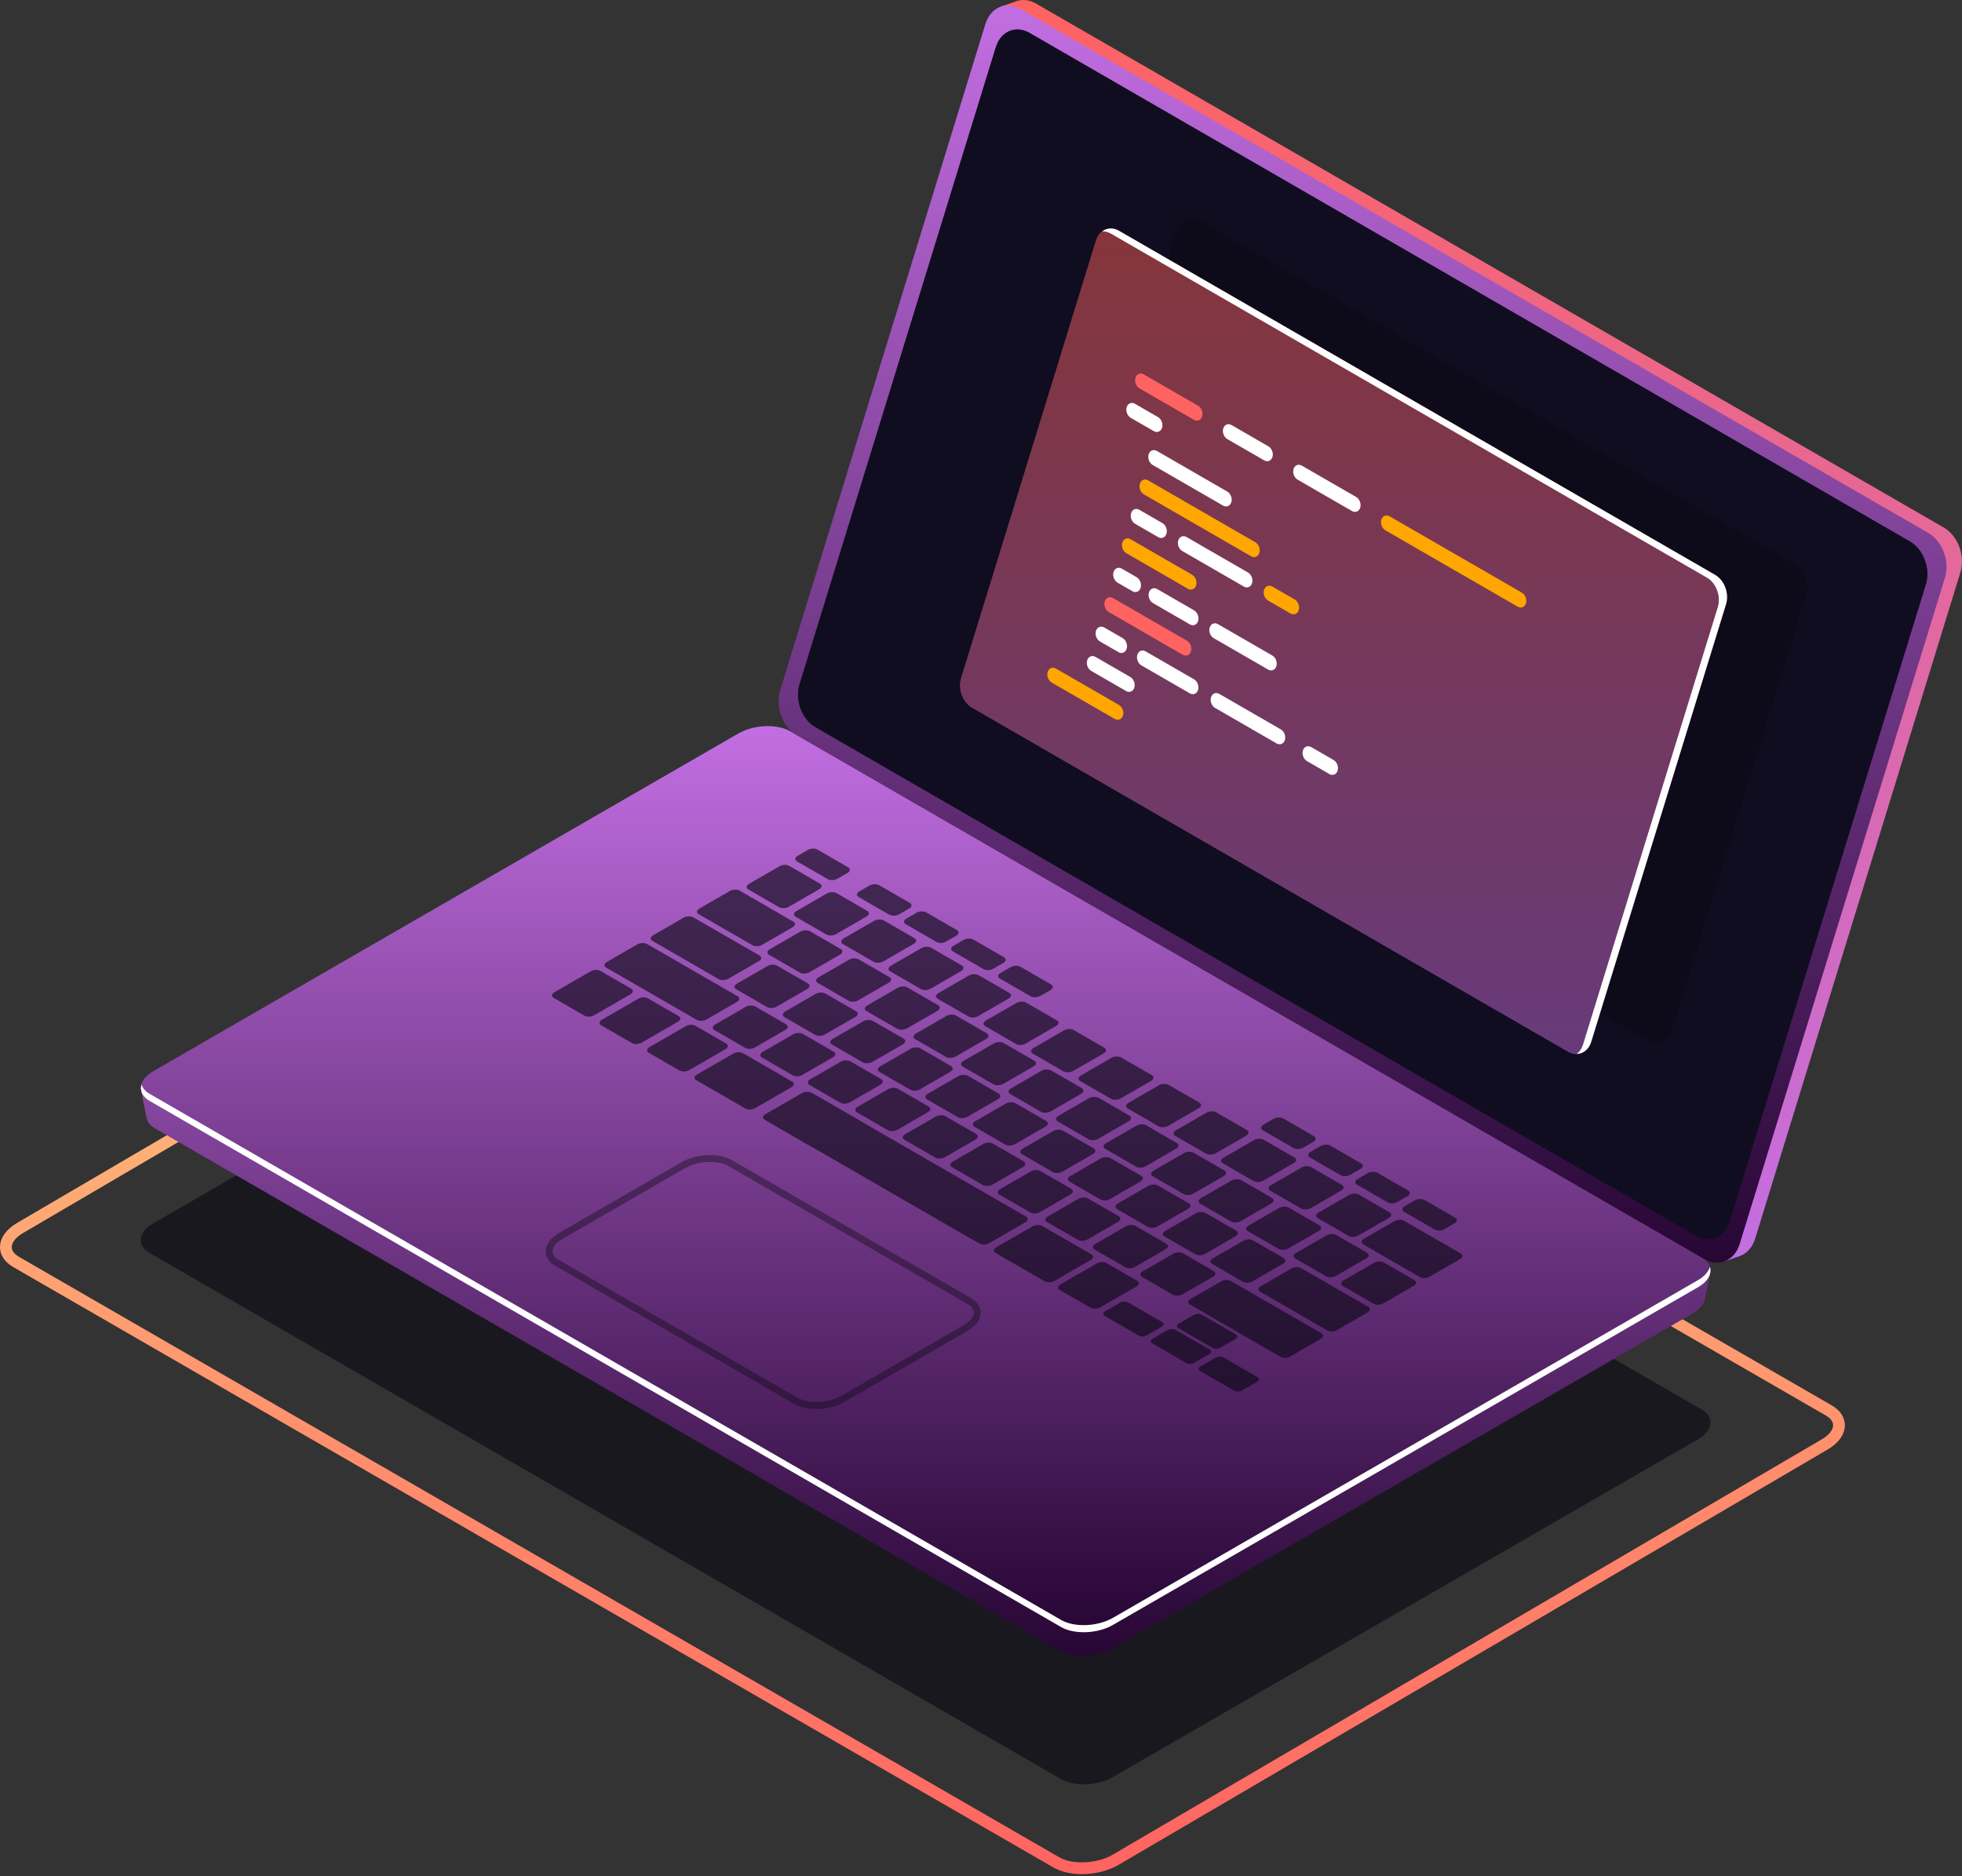 <svg width="483" height="462" viewBox="0 0 483 462" fill="none" xmlns="http://www.w3.org/2000/svg">
<rect x="0" y="0" width="483" height="462" fill="#333333" stroke="none"/>
<path opacity="0.6" d="M261.229 438.097L36.865 308.559C33.595 306.672 34.005 303.374 37.782 301.193L181.781 218.054C185.558 215.875 191.27 215.637 194.54 217.526L418.904 347.065C422.174 348.954 421.764 352.252 417.987 354.431L273.988 437.568C270.213 439.749 264.499 439.986 261.229 438.097Z" fill="#0B0813"/>
<path d="M266.369 461.484C263.745 461.484 261.23 460.938 259.309 459.829H259.31L3.244 311.989C1.151 310.784 0 309.043 0 307.088C0 304.844 1.563 302.653 4.287 301.08L178.839 198.813C183.627 196.048 190.659 195.782 194.855 198.204L450.92 346.046C453.013 347.251 454.164 348.994 454.164 350.947C454.164 353.191 452.601 355.38 449.875 356.954L275.325 459.22C272.729 460.719 269.475 461.484 266.369 461.484ZM187.829 199.452C185.206 199.452 182.419 200.084 180.293 201.31L5.743 303.576C3.955 304.609 2.893 305.92 2.893 307.085C2.893 308.211 3.87 309.011 4.688 309.485L260.755 457.325H260.757C264.025 459.216 270.034 458.939 273.869 456.721L448.421 354.454C450.209 353.421 451.271 352.112 451.271 350.945C451.271 349.82 450.294 349.02 449.475 348.547L193.41 200.705C191.95 199.865 189.943 199.452 187.829 199.452Z" fill="url(#paint0_linear_125_1094)"/>
<path d="M478.508 129.895L255.027 0.867C253.491 -0.02 251.888 -0.203 250.467 0.212L250.465 0.213C250.459 0.215 250.451 0.218 250.445 0.219L246.306 1.661L247.764 2.006C247.179 2.697 246.709 3.555 246.4 4.561L195.86 168.653C194.608 172.722 196.442 177.666 199.956 179.695L423.438 308.723C423.982 309.036 424.533 309.252 425.082 309.394L424.529 310.599L428.482 309.21L428.473 309.207C430.091 308.563 431.426 307.116 432.069 305.027L482.609 140.935C483.856 136.867 482.022 131.923 478.508 129.895Z" fill="url(#paint1_linear_125_1094)"/>
<path d="M415.436 314.849L415.515 314.944L194.774 187.499C191.527 185.624 185.854 185.861 182.106 188.024L39.485 270.366L34.73 268.55L36.066 275.222L36.072 275.219C36.249 276.223 36.952 277.163 38.213 277.891L260.996 406.515C264.242 408.39 269.916 408.154 273.664 405.99L416.648 323.438C418.413 322.419 419.427 321.156 419.679 319.907L419.686 319.917L421.05 313.423L415.436 314.849Z" fill="url(#paint2_linear_125_1094)"/>
<path d="M261.229 400.643L36.865 271.106C33.595 269.218 34.005 265.92 37.782 263.739L181.781 180.602C185.558 178.423 191.27 178.185 194.54 180.074L418.904 309.611C422.174 311.498 421.764 314.798 417.987 316.978L273.988 400.115C270.213 402.294 264.499 402.532 261.229 400.643Z" fill="url(#paint3_linear_125_1094)"/>
<path d="M417.987 315.23L273.987 398.367C270.211 400.548 264.499 400.784 261.229 398.897L36.865 269.36C35.751 268.717 35.097 267.904 34.825 267.033C34.392 268.536 35.026 270.045 36.865 271.106L261.23 400.643C264.5 402.53 270.212 402.294 273.989 400.115L417.989 316.978C420.479 315.541 421.471 313.622 420.945 311.938C420.606 313.108 419.64 314.276 417.987 315.23Z" fill="white"/>
<g opacity="0.4">
<path d="M143.883 250.085L136.309 245.712C135.7 245.361 135.777 244.747 136.479 244.341L145.42 239.179C146.122 238.774 147.184 238.73 147.793 239.081L155.368 243.454C155.977 243.806 155.899 244.419 155.197 244.825L146.255 249.987C145.555 250.392 144.492 250.436 143.883 250.085Z" fill="#0B0813"/>
<path d="M155.581 256.839L148.006 252.466C147.397 252.115 147.475 251.501 148.177 251.096L157.119 245.934C157.821 245.528 158.883 245.485 159.491 245.836L167.065 250.209C167.674 250.56 167.597 251.174 166.894 251.579L157.954 256.741C157.252 257.145 156.19 257.19 155.581 256.839Z" fill="#0B0813"/>
<path d="M167.28 263.592L159.705 259.219C159.098 258.868 159.174 258.254 159.876 257.849L168.818 252.687C169.52 252.281 170.582 252.238 171.19 252.589L178.765 256.962C179.372 257.313 179.296 257.926 178.594 258.332L169.652 263.494C168.95 263.899 167.887 263.943 167.28 263.592Z" fill="#0B0813"/>
<path d="M183.459 258.015L175.884 253.642C175.275 253.291 175.353 252.678 176.055 252.272L183.56 247.94C184.262 247.534 185.325 247.491 185.932 247.842L193.507 252.215C194.114 252.566 194.038 253.179 193.336 253.585L185.831 257.917C185.129 258.323 184.066 258.366 183.459 258.015Z" fill="#0B0813"/>
<path d="M195.156 264.769L187.582 260.396C186.973 260.045 187.051 259.432 187.753 259.026L195.259 254.694C195.961 254.288 197.024 254.245 197.631 254.596L205.206 258.969C205.815 259.32 205.737 259.933 205.035 260.339L197.529 264.671C196.826 265.075 195.764 265.12 195.156 264.769Z" fill="#0B0813"/>
<path d="M206.854 271.522L199.279 267.149C198.67 266.798 198.748 266.184 199.45 265.779L206.956 261.446C207.658 261.041 208.721 260.997 209.328 261.349L216.903 265.722C217.512 266.073 217.434 266.686 216.732 267.092L209.226 271.424C208.525 271.83 207.462 271.873 206.854 271.522Z" fill="#0B0813"/>
<path d="M218.551 278.276L210.976 273.904C210.367 273.552 210.445 272.939 211.147 272.533L218.652 268.201C219.354 267.795 220.417 267.752 221.024 268.103L228.599 272.476C229.208 272.827 229.13 273.441 228.428 273.846L220.923 278.179C220.223 278.582 219.16 278.628 218.551 278.276Z" fill="#0B0813"/>
<path d="M230.25 285.029L222.675 280.656C222.066 280.305 222.144 279.692 222.846 279.286L230.353 274.954C231.055 274.548 232.117 274.505 232.725 274.856L240.299 279.229C240.907 279.58 240.831 280.194 240.128 280.599L232.624 284.932C231.92 285.337 230.857 285.38 230.25 285.029Z" fill="#0B0813"/>
<path d="M241.948 291.784L234.373 287.411C233.764 287.06 233.842 286.446 234.544 286.041L242.049 281.708C242.751 281.303 243.813 281.259 244.421 281.61L251.995 285.983C252.603 286.334 252.526 286.948 251.824 287.353L244.32 291.686C243.617 292.091 242.555 292.135 241.948 291.784Z" fill="#0B0813"/>
<path d="M253.645 298.538L246.07 294.165C245.461 293.814 245.539 293.201 246.241 292.795L253.746 288.463C254.448 288.057 255.511 288.014 256.118 288.365L263.693 292.738C264.3 293.089 264.224 293.702 263.522 294.108L256.015 298.44C255.316 298.844 254.254 298.889 253.645 298.538Z" fill="#0B0813"/>
<path d="M265.343 305.291L257.768 300.918C257.161 300.567 257.237 299.953 257.939 299.548L265.445 295.215C266.147 294.81 267.21 294.767 267.817 295.118L275.392 299.491C276.001 299.842 275.923 300.455 275.221 300.861L267.715 305.193C267.014 305.599 265.951 305.642 265.343 305.291Z" fill="#0B0813"/>
<path d="M277.042 312.045L269.467 307.673C268.86 307.321 268.936 306.708 269.638 306.302L277.144 301.97C277.846 301.564 278.909 301.521 279.516 301.872L287.091 306.245C287.7 306.596 287.622 307.21 286.92 307.615L279.415 311.948C278.712 312.353 277.649 312.397 277.042 312.045Z" fill="#0B0813"/>
<path d="M288.739 318.798L281.164 314.426C280.555 314.074 280.633 313.461 281.335 313.055L288.84 308.723C289.542 308.317 290.605 308.274 291.212 308.625L298.787 312.998C299.394 313.349 299.318 313.963 298.616 314.368L291.109 318.702C290.409 319.106 289.346 319.15 288.739 318.798Z" fill="#0B0813"/>
<path d="M200.694 254.818L193.12 250.445C192.511 250.094 192.588 249.48 193.291 249.075L200.795 244.742C201.497 244.337 202.56 244.293 203.169 244.644L210.744 249.017C211.351 249.368 211.275 249.982 210.573 250.388L203.068 254.72C202.364 255.124 201.302 255.169 200.694 254.818Z" fill="#0B0813"/>
<path d="M188.821 247.963L181.247 243.59C180.639 243.239 180.716 242.625 181.418 242.22L188.922 237.885C189.625 237.48 190.687 237.436 191.296 237.788L198.871 242.16C199.48 242.512 199.402 243.125 198.7 243.531L191.195 247.863C190.493 248.27 189.43 248.314 188.821 247.963Z" fill="#0B0813"/>
<path d="M176.93 241.096L160.615 231.678C160.008 231.327 160.084 230.713 160.786 230.308L168.291 225.975C168.993 225.57 170.056 225.526 170.663 225.877L186.977 235.296C187.586 235.647 187.509 236.261 186.807 236.666L179.302 240.999C178.601 241.404 177.539 241.448 176.93 241.096Z" fill="#0B0813"/>
<path d="M185.242 232.747L172.002 225.102C171.393 224.751 171.471 224.138 172.173 223.732L179.678 219.398C180.38 218.993 181.442 218.949 182.05 219.3L195.29 226.945C195.897 227.296 195.821 227.909 195.119 228.315L187.614 232.647C186.912 233.054 185.85 233.099 185.242 232.747Z" fill="#0B0813"/>
<path d="M212.392 261.571L204.817 257.198C204.208 256.847 204.286 256.233 204.988 255.828L212.493 251.494C213.195 251.088 214.258 251.045 214.865 251.396L222.44 255.769C223.047 256.12 222.971 256.734 222.269 257.139L214.764 261.472C214.063 261.879 213.001 261.922 212.392 261.571Z" fill="#0B0813"/>
<path d="M224.089 268.325L216.514 263.952C215.907 263.601 215.983 262.988 216.685 262.582L224.19 258.248C224.892 257.843 225.955 257.799 226.562 258.15L234.137 262.523C234.746 262.874 234.668 263.488 233.966 263.893L226.46 268.226C225.761 268.633 224.698 268.676 224.089 268.325Z" fill="#0B0813"/>
<path d="M235.788 275.078L228.214 270.705C227.605 270.354 227.682 269.741 228.385 269.335L235.891 265.003C236.593 264.597 237.656 264.554 238.263 264.905L245.838 269.278C246.447 269.629 246.369 270.242 245.667 270.648L238.16 274.98C237.458 275.386 236.396 275.429 235.788 275.078Z" fill="#0B0813"/>
<path d="M247.485 281.833L239.911 277.46C239.302 277.109 239.38 276.495 240.082 276.09L247.588 271.757C248.29 271.352 249.353 271.308 249.96 271.659L257.535 276.032C258.142 276.383 258.066 276.997 257.364 277.402L249.859 281.735C249.155 282.14 248.093 282.184 247.485 281.833Z" fill="#0B0813"/>
<path d="M259.183 288.587L251.609 284.214C251.001 283.863 251.077 283.249 251.779 282.844L259.284 278.511C259.986 278.106 261.049 278.062 261.656 278.414L269.231 282.786C269.838 283.138 269.762 283.751 269.06 284.157L261.554 288.489C260.855 288.893 259.792 288.938 259.183 288.587Z" fill="#0B0813"/>
<path d="M270.88 295.339L263.306 290.966C262.697 290.615 262.774 290.002 263.477 289.596L270.983 285.264C271.685 284.858 272.748 284.815 273.355 285.166L280.93 289.539C281.539 289.89 281.461 290.504 280.759 290.909L273.252 295.242C272.552 295.647 271.489 295.691 270.88 295.339Z" fill="#0B0813"/>
<path d="M282.579 302.094L275.005 297.721C274.396 297.37 274.473 296.756 275.176 296.351L282.682 292.018C283.384 291.613 284.447 291.569 285.054 291.92L292.629 296.293C293.238 296.644 293.16 297.258 292.458 297.663L284.953 301.996C284.249 302.4 283.187 302.445 282.579 302.094Z" fill="#0B0813"/>
<path d="M294.277 308.847L286.702 304.474C286.093 304.123 286.171 303.509 286.873 303.104L294.379 298.771C295.082 298.366 296.144 298.322 296.752 298.673L304.326 303.046C304.935 303.397 304.857 304.011 304.155 304.416L296.651 308.749C295.948 309.154 294.886 309.199 294.277 308.847Z" fill="#0B0813"/>
<path d="M305.974 315.601L298.4 311.228C297.792 310.877 297.869 310.264 298.571 309.858L306.075 305.526C306.778 305.12 307.84 305.077 308.449 305.428L316.024 309.801C316.631 310.152 316.555 310.765 315.853 311.171L308.348 315.503C307.646 315.909 306.583 315.952 305.974 315.601Z" fill="#0B0813"/>
<path d="M326.77 327.608L310.243 318.065C309.636 317.714 309.712 317.1 310.414 316.695L317.921 312.36C318.623 311.955 319.685 311.912 320.293 312.263L336.82 321.805C337.429 322.157 337.351 322.77 336.649 323.176L329.144 327.508C328.442 327.915 327.379 327.959 326.77 327.608Z" fill="#0B0813"/>
<path d="M349.545 314.46L335.596 306.405C334.987 306.054 335.064 305.44 335.766 305.035L343.273 300.702C343.975 300.297 345.037 300.253 345.645 300.604L359.595 308.659C360.202 309.01 360.126 309.624 359.424 310.029L351.918 314.362C351.215 314.767 350.153 314.811 349.545 314.46Z" fill="#0B0813"/>
<path d="M232.877 260.251L225.302 255.878C224.694 255.527 224.771 254.913 225.473 254.508L232.978 250.175C233.68 249.77 234.743 249.726 235.352 250.077L242.926 254.45C243.535 254.801 243.458 255.415 242.755 255.82L235.251 260.153C234.549 260.557 233.486 260.602 232.877 260.251Z" fill="#0B0813"/>
<path d="M220.889 253.328L213.315 248.955C212.706 248.604 212.783 247.991 213.485 247.585L220.992 243.253C221.694 242.847 222.756 242.804 223.364 243.155L230.938 247.528C231.547 247.879 231.47 248.492 230.768 248.898L223.261 253.23C222.559 253.634 221.497 253.679 220.889 253.328Z" fill="#0B0813"/>
<path d="M208.9 246.406L201.325 242.033C200.716 241.682 200.794 241.068 201.496 240.663L209.002 236.33C209.704 235.925 210.767 235.881 211.374 236.232L218.949 240.605C219.558 240.956 219.48 241.57 218.778 241.975L211.273 246.308C210.569 246.713 209.508 246.757 208.9 246.406Z" fill="#0B0813"/>
<path d="M196.912 239.484L189.337 235.111C188.73 234.76 188.806 234.146 189.508 233.741L197.013 229.408C197.715 229.003 198.777 228.959 199.385 229.31L206.959 233.683C207.567 234.034 207.491 234.648 206.789 235.054L199.282 239.386C198.582 239.792 197.519 239.835 196.912 239.484Z" fill="#0B0813"/>
<path d="M244.576 267.003L237.002 262.63C236.393 262.279 236.47 261.666 237.172 261.26L244.679 256.926C245.381 256.52 246.443 256.477 247.051 256.828L254.625 261.201C255.234 261.552 255.157 262.166 254.455 262.571L246.948 266.905C246.246 267.311 245.184 267.354 244.576 267.003Z" fill="#0B0813"/>
<path d="M256.273 273.757L248.699 269.384C248.09 269.033 248.167 268.42 248.869 268.014L256.374 263.682C257.076 263.276 258.139 263.233 258.746 263.584L266.321 267.957C266.93 268.308 266.852 268.922 266.15 269.327L258.644 273.661C257.943 274.065 256.881 274.109 256.273 273.757Z" fill="#0B0813"/>
<path d="M267.971 280.51L260.396 276.137C259.787 275.786 259.865 275.173 260.567 274.767L268.072 270.433C268.774 270.028 269.836 269.984 270.445 270.335L278.02 274.708C278.627 275.059 278.551 275.673 277.849 276.078L270.344 280.411C269.641 280.818 268.58 280.862 267.971 280.51Z" fill="#0B0813"/>
<path d="M279.668 287.265L272.094 282.892C271.485 282.541 271.562 281.927 272.264 281.522L279.769 277.188C280.471 276.782 281.534 276.739 282.141 277.09L289.716 281.463C290.325 281.814 290.247 282.427 289.545 282.833L282.04 287.167C281.34 287.572 280.277 287.616 279.668 287.265Z" fill="#0B0813"/>
<path d="M291.367 294.019L283.793 289.646C283.184 289.295 283.261 288.682 283.963 288.276L291.468 283.944C292.17 283.538 293.233 283.495 293.84 283.846L301.415 288.219C302.024 288.57 301.946 289.183 301.244 289.589L293.738 293.923C293.037 294.325 291.975 294.37 291.367 294.019Z" fill="#0B0813"/>
<path d="M303.065 300.772L295.49 296.399C294.881 296.048 294.959 295.435 295.661 295.029L303.167 290.695C303.869 290.29 304.932 290.246 305.539 290.597L313.114 294.97C313.723 295.321 313.645 295.935 312.943 296.34L305.437 300.673C304.735 301.08 303.672 301.123 303.065 300.772Z" fill="#0B0813"/>
<path d="M314.762 307.526L307.188 303.154C306.58 302.802 306.656 302.189 307.359 301.783L314.865 297.451C315.567 297.045 316.63 297.002 317.237 297.353L324.812 301.726C325.419 302.077 325.343 302.691 324.641 303.096L317.136 307.429C316.434 307.834 315.371 307.878 314.762 307.526Z" fill="#0B0813"/>
<path d="M326.461 314.279L318.887 309.906C318.279 309.555 318.355 308.942 319.058 308.536L326.564 304.204C327.266 303.798 328.329 303.755 328.936 304.106L336.511 308.479C337.118 308.83 337.042 309.444 336.34 309.849L328.833 314.182C328.131 314.587 327.069 314.631 326.461 314.279Z" fill="#0B0813"/>
<path d="M338.159 321.034L330.584 316.661C329.975 316.31 330.053 315.696 330.755 315.291L338.26 310.958C338.962 310.553 340.024 310.509 340.632 310.86L348.206 315.233C348.815 315.584 348.739 316.198 348.036 316.603L340.529 320.937C339.829 321.341 338.766 321.385 338.159 321.034Z" fill="#0B0813"/>
<path d="M226.718 243.545L219.143 239.172C218.534 238.821 218.612 238.207 219.314 237.801L226.818 233.469C227.521 233.063 228.583 233.02 229.192 233.371L236.767 237.744C237.376 238.095 237.298 238.709 236.596 239.114L229.091 243.447C228.387 243.852 227.326 243.896 226.718 243.545Z" fill="#0B0813"/>
<path d="M215.078 236.824L207.503 232.451C206.896 232.1 206.972 231.487 207.674 231.081L215.178 226.747C215.881 226.342 216.943 226.298 217.552 226.649L225.127 231.022C225.736 231.373 225.658 231.987 224.956 232.392L217.451 236.725C216.749 237.132 215.686 237.175 215.078 236.824Z" fill="#0B0813"/>
<path d="M203.439 230.104L195.865 225.731C195.257 225.38 195.333 224.767 196.035 224.361L203.54 220.027C204.242 219.622 205.305 219.578 205.912 219.929L213.487 224.302C214.094 224.653 214.018 225.267 213.316 225.672L205.811 230.006C205.109 230.412 204.047 230.455 203.439 230.104Z" fill="#0B0813"/>
<path d="M191.799 223.384L184.225 219.011C183.617 218.66 183.693 218.046 184.396 217.641L191.9 213.308C192.602 212.903 193.665 212.859 194.272 213.21L201.847 217.583C202.456 217.934 202.38 218.548 201.676 218.953L194.171 223.286C193.469 223.691 192.407 223.735 191.799 223.384Z" fill="#0B0813"/>
<path d="M203.769 216.474L196.194 212.101C195.585 211.75 195.663 211.137 196.365 210.731L198.846 209.299C199.548 208.894 200.61 208.85 201.218 209.201L208.792 213.574C209.401 213.925 209.324 214.539 208.622 214.944L206.141 216.376C205.438 216.78 204.376 216.825 203.769 216.474Z" fill="#0B0813"/>
<path d="M218.958 225.243L211.384 220.87C210.776 220.519 210.852 219.906 211.554 219.5L214.035 218.068C214.737 217.663 215.8 217.619 216.407 217.97L223.982 222.343C224.591 222.694 224.513 223.308 223.811 223.713L221.33 225.146C220.628 225.551 219.566 225.594 218.958 225.243Z" fill="#0B0813"/>
<path d="M230.548 231.936L222.974 227.563C222.365 227.212 222.443 226.598 223.145 226.193L225.626 224.76C226.328 224.355 227.39 224.311 227.999 224.663L235.574 229.035C236.181 229.387 236.105 230 235.403 230.406L232.922 231.838C232.22 232.243 231.157 232.287 230.548 231.936Z" fill="#0B0813"/>
<path d="M242.14 238.628L234.566 234.255C233.958 233.904 234.034 233.291 234.737 232.885L237.217 231.453C237.92 231.047 238.982 231.004 239.589 231.355L247.164 235.728C247.773 236.079 247.695 236.693 246.993 237.098L244.512 238.53C243.81 238.936 242.748 238.979 242.14 238.628Z" fill="#0B0813"/>
<path d="M253.73 245.32L246.156 240.947C245.548 240.596 245.625 239.982 246.327 239.577L248.808 238.145C249.51 237.739 250.572 237.696 251.18 238.047L258.754 242.42C259.363 242.771 259.286 243.384 258.583 243.79L256.103 245.222C255.402 245.628 254.339 245.671 253.73 245.32Z" fill="#0B0813"/>
<path d="M318.442 282.682L310.868 278.309C310.26 277.958 310.336 277.345 311.039 276.939L313.519 275.507C314.222 275.102 315.284 275.058 315.892 275.409L323.466 279.782C324.075 280.133 323.997 280.747 323.295 281.152L320.814 282.584C320.114 282.988 319.051 283.033 318.442 282.682Z" fill="#0B0813"/>
<path d="M330.034 289.373L322.46 285C321.851 284.649 321.928 284.035 322.63 283.63L325.111 282.197C325.813 281.792 326.876 281.748 327.485 282.1L335.06 286.472C335.669 286.824 335.591 287.437 334.889 287.843L332.408 289.275C331.704 289.68 330.642 289.725 330.034 289.373Z" fill="#0B0813"/>
<path d="M341.626 296.065L334.051 291.692C333.442 291.341 333.52 290.728 334.222 290.322L336.703 288.89C337.405 288.484 338.468 288.441 339.075 288.792L346.65 293.165C347.257 293.516 347.181 294.13 346.479 294.535L343.998 295.967C343.296 296.373 342.233 296.418 341.626 296.065Z" fill="#0B0813"/>
<path d="M353.216 302.757L345.641 298.384C345.032 298.033 345.11 297.419 345.812 297.014L348.293 295.582C348.995 295.176 350.058 295.133 350.665 295.484L358.24 299.857C358.849 300.208 358.771 300.821 358.069 301.227L355.588 302.659C354.886 303.065 353.825 303.108 353.216 302.757Z" fill="#0B0813"/>
<path d="M238.415 250.299L230.841 245.926C230.233 245.575 230.309 244.961 231.011 244.556L238.516 240.223C239.218 239.818 240.281 239.774 240.888 240.125L248.463 244.498C249.07 244.849 248.994 245.463 248.292 245.869L240.787 250.201C240.087 250.605 239.024 250.65 238.415 250.299Z" fill="#0B0813"/>
<path d="M250.114 257.052L242.539 252.679C241.93 252.328 242.008 251.714 242.71 251.309L250.215 246.976C250.917 246.571 251.98 246.527 252.587 246.878L260.162 251.251C260.771 251.602 260.693 252.216 259.991 252.621L252.486 256.954C251.784 257.359 250.721 257.403 250.114 257.052Z" fill="#0B0813"/>
<path d="M261.812 263.806L254.237 259.433C253.628 259.082 253.706 258.469 254.408 258.063L261.913 253.731C262.615 253.325 263.677 253.282 264.285 253.633L271.859 258.006C272.468 258.357 272.39 258.97 271.688 259.376L264.182 263.71C263.481 264.114 262.42 264.157 261.812 263.806Z" fill="#0B0813"/>
<path d="M273.509 270.561L265.934 266.188C265.325 265.837 265.403 265.223 266.105 264.818L273.612 260.485C274.314 260.08 275.376 260.036 275.984 260.387L283.558 264.76C284.167 265.111 284.09 265.725 283.387 266.13L275.883 270.463C275.181 270.867 274.118 270.912 273.509 270.561Z" fill="#0B0813"/>
<path d="M285.208 277.314L277.633 272.941C277.026 272.59 277.102 271.976 277.804 271.57L285.31 267.238C286.012 266.832 287.075 266.789 287.682 267.14L295.257 271.513C295.864 271.864 295.788 272.478 295.086 272.883L287.581 277.217C286.878 277.621 285.815 277.665 285.208 277.314Z" fill="#0B0813"/>
<path d="M296.905 284.068L289.331 279.695C288.722 279.344 288.799 278.73 289.501 278.325L297.008 273.992C297.71 273.587 298.772 273.543 299.38 273.894L306.954 278.267C307.562 278.618 307.486 279.232 306.784 279.638L299.277 283.972C298.575 284.374 297.513 284.419 296.905 284.068Z" fill="#0B0813"/>
<path d="M308.603 290.82L301.028 286.447C300.419 286.096 300.497 285.483 301.199 285.077L308.705 280.745C309.407 280.339 310.47 280.296 311.077 280.647L318.652 285.02C319.261 285.371 319.183 285.985 318.481 286.39L310.975 290.723C310.273 291.128 309.212 291.171 308.603 290.82Z" fill="#0B0813"/>
<path d="M320.3 297.575L312.726 293.202C312.117 292.851 312.194 292.237 312.896 291.832L320.401 287.499C321.103 287.094 322.166 287.05 322.773 287.401L330.348 291.774C330.957 292.125 330.879 292.739 330.177 293.144L322.672 297.479C321.972 297.882 320.909 297.926 320.3 297.575Z" fill="#0B0813"/>
<path d="M331.999 304.328L324.425 299.955C323.817 299.604 323.893 298.99 324.596 298.585L332.102 294.252C332.804 293.847 333.866 293.803 334.474 294.154L342.048 298.527C342.657 298.878 342.58 299.492 341.878 299.897L334.373 304.23C333.669 304.635 332.607 304.68 331.999 304.328Z" fill="#0B0813"/>
<path d="M171.538 251.132L149.229 238.252C148.621 237.901 148.697 237.287 149.399 236.882L156.904 232.549C157.606 232.144 158.669 232.101 159.278 232.452L181.587 245.331C182.194 245.682 182.118 246.296 181.416 246.701L173.91 251.034C173.208 251.439 172.145 251.484 171.538 251.132Z" fill="#0B0813"/>
<path d="M315.248 334.104L292.939 321.225C292.332 320.874 292.408 320.26 293.11 319.855L300.616 315.522C301.319 315.117 302.381 315.073 302.989 315.424L325.298 328.304C325.907 328.655 325.829 329.269 325.127 329.674L317.62 334.007C316.918 334.41 315.856 334.456 315.248 334.104Z" fill="#0B0813"/>
<path d="M268.466 322.012L260.892 317.639C260.283 317.288 260.361 316.675 261.063 316.269L270.004 311.107C270.707 310.702 271.769 310.658 272.376 311.009L279.951 315.382C280.558 315.733 280.482 316.347 279.78 316.752L270.839 321.914C270.138 322.32 269.075 322.365 268.466 322.012Z" fill="#0B0813"/>
<path d="M183.516 272.967L171.402 265.973C170.795 265.622 170.871 265.009 171.573 264.603L180.515 259.441C181.217 259.036 182.28 258.992 182.887 259.343L195.001 266.337C195.61 266.688 195.532 267.301 194.83 267.707L185.888 272.869C185.188 273.274 184.125 273.318 183.516 272.967Z" fill="#0B0813"/>
<path d="M257.196 315.506L245.082 308.513C244.473 308.162 244.551 307.548 245.253 307.143L254.195 301.981C254.897 301.575 255.96 301.532 256.567 301.883L268.681 308.876C269.288 309.227 269.212 309.841 268.51 310.247L259.57 315.409C258.866 315.812 257.804 315.858 257.196 315.506Z" fill="#0B0813"/>
<path d="M200.394 282.712L188.28 275.718C187.673 275.367 187.749 274.753 188.451 274.348L197.393 269.186C198.095 268.78 199.158 268.737 199.765 269.088L211.879 276.081C212.488 276.433 212.41 277.046 211.708 277.452L202.766 282.614C202.064 283.018 201.002 283.063 200.394 282.712Z" fill="#0B0813"/>
<path d="M199.846 269.135L252.516 299.543C253.17 299.921 253.17 300.533 252.516 300.91L243.399 306.174C242.745 306.551 241.685 306.551 241.031 306.174L188.362 275.765L199.846 269.135Z" fill="#0B0813"/>
<path d="M301.16 334.258L309.598 339.13C310.097 339.417 310.035 339.92 309.459 340.253L305.8 342.364C305.225 342.696 304.354 342.732 303.855 342.445L295.419 337.573C294.92 337.286 294.982 336.782 295.558 336.45L299.215 334.339C299.792 334.006 300.661 333.971 301.16 334.258Z" fill="#0B0813"/>
<path d="M289.365 327.448L297.803 332.32C298.302 332.607 298.24 333.11 297.664 333.443L294.007 335.554C293.43 335.886 292.56 335.922 292.062 335.635L283.625 330.763C283.126 330.476 283.189 329.972 283.765 329.64L287.422 327.529C287.996 327.198 288.866 327.161 289.365 327.448Z" fill="#0B0813"/>
<path d="M277.668 320.695L286.106 325.567C286.605 325.854 286.542 326.357 285.966 326.69L282.309 328.801C281.733 329.133 280.863 329.169 280.364 328.882L271.926 324.01C271.427 323.723 271.49 323.219 272.066 322.887L275.723 320.776C276.299 320.443 277.169 320.408 277.668 320.695Z" fill="#0B0813"/>
<path d="M295.826 323.72L304.263 328.591C304.761 328.879 304.699 329.382 304.123 329.714L300.464 331.825C299.89 332.158 299.018 332.194 298.519 331.906L290.081 327.035C289.582 326.747 289.645 326.244 290.221 325.912L293.879 323.8C294.456 323.468 295.327 323.431 295.826 323.72Z" fill="#0B0813"/>
</g>
<g opacity="0.4">
<path d="M143.883 250.085L136.309 245.712C135.7 245.361 135.777 244.747 136.479 244.341L145.42 239.179C146.122 238.774 147.184 238.73 147.793 239.081L155.368 243.454C155.977 243.806 155.899 244.419 155.197 244.825L146.255 249.987C145.555 250.392 144.492 250.436 143.883 250.085Z" fill="#0B0813"/>
<path d="M155.581 256.839L148.006 252.466C147.397 252.115 147.475 251.501 148.177 251.096L157.119 245.934C157.821 245.528 158.883 245.485 159.491 245.836L167.065 250.209C167.674 250.56 167.597 251.174 166.894 251.579L157.954 256.741C157.252 257.145 156.19 257.19 155.581 256.839Z" fill="#0B0813"/>
<path d="M167.28 263.592L159.705 259.219C159.098 258.868 159.174 258.254 159.876 257.849L168.818 252.687C169.52 252.281 170.582 252.238 171.19 252.589L178.765 256.962C179.372 257.313 179.296 257.926 178.594 258.332L169.652 263.494C168.95 263.899 167.887 263.943 167.28 263.592Z" fill="#0B0813"/>
<path d="M183.459 258.015L175.884 253.642C175.275 253.291 175.353 252.678 176.055 252.272L183.56 247.94C184.262 247.534 185.325 247.491 185.932 247.842L193.507 252.215C194.114 252.566 194.038 253.179 193.336 253.585L185.831 257.917C185.129 258.323 184.066 258.366 183.459 258.015Z" fill="#0B0813"/>
<path d="M195.156 264.769L187.582 260.396C186.973 260.045 187.051 259.432 187.753 259.026L195.259 254.694C195.961 254.288 197.024 254.245 197.631 254.596L205.206 258.969C205.815 259.32 205.737 259.933 205.035 260.339L197.529 264.671C196.826 265.075 195.764 265.12 195.156 264.769Z" fill="#0B0813"/>
<path d="M206.854 271.522L199.279 267.149C198.67 266.798 198.748 266.184 199.45 265.779L206.956 261.446C207.658 261.041 208.721 260.997 209.328 261.349L216.903 265.722C217.512 266.073 217.434 266.686 216.732 267.092L209.226 271.424C208.525 271.83 207.462 271.873 206.854 271.522Z" fill="#0B0813"/>
<path d="M218.551 278.276L210.976 273.904C210.367 273.552 210.445 272.939 211.147 272.533L218.652 268.201C219.354 267.795 220.417 267.752 221.024 268.103L228.599 272.476C229.208 272.827 229.13 273.441 228.428 273.846L220.923 278.179C220.223 278.582 219.16 278.628 218.551 278.276Z" fill="#0B0813"/>
<path d="M230.25 285.029L222.675 280.656C222.066 280.305 222.144 279.692 222.846 279.286L230.353 274.954C231.055 274.548 232.117 274.505 232.725 274.856L240.299 279.229C240.907 279.58 240.831 280.194 240.128 280.599L232.624 284.932C231.92 285.337 230.857 285.38 230.25 285.029Z" fill="#0B0813"/>
<path d="M241.948 291.784L234.373 287.411C233.764 287.06 233.842 286.446 234.544 286.041L242.049 281.708C242.751 281.303 243.813 281.259 244.421 281.61L251.995 285.983C252.603 286.334 252.526 286.948 251.824 287.353L244.32 291.686C243.617 292.091 242.555 292.135 241.948 291.784Z" fill="#0B0813"/>
<path d="M253.645 298.538L246.07 294.165C245.461 293.814 245.539 293.201 246.241 292.795L253.746 288.463C254.448 288.057 255.511 288.014 256.118 288.365L263.693 292.738C264.3 293.089 264.224 293.702 263.522 294.108L256.015 298.44C255.316 298.844 254.254 298.889 253.645 298.538Z" fill="#0B0813"/>
<path d="M265.343 305.291L257.768 300.918C257.161 300.567 257.237 299.953 257.939 299.548L265.445 295.215C266.147 294.81 267.21 294.767 267.817 295.118L275.392 299.491C276.001 299.842 275.923 300.455 275.221 300.861L267.715 305.193C267.014 305.599 265.951 305.642 265.343 305.291Z" fill="#0B0813"/>
<path d="M277.042 312.045L269.467 307.673C268.86 307.321 268.936 306.708 269.638 306.302L277.144 301.97C277.846 301.564 278.909 301.521 279.516 301.872L287.091 306.245C287.7 306.596 287.622 307.21 286.92 307.615L279.415 311.948C278.712 312.353 277.649 312.397 277.042 312.045Z" fill="#0B0813"/>
<path d="M288.739 318.798L281.164 314.426C280.555 314.074 280.633 313.461 281.335 313.055L288.84 308.723C289.542 308.317 290.605 308.274 291.212 308.625L298.787 312.998C299.394 313.349 299.318 313.963 298.616 314.368L291.109 318.702C290.409 319.106 289.346 319.15 288.739 318.798Z" fill="#0B0813"/>
<path d="M200.694 254.818L193.12 250.445C192.511 250.094 192.588 249.48 193.291 249.075L200.795 244.742C201.497 244.337 202.56 244.293 203.169 244.644L210.744 249.017C211.351 249.368 211.275 249.982 210.573 250.388L203.068 254.72C202.364 255.124 201.302 255.169 200.694 254.818Z" fill="#0B0813"/>
<path d="M188.821 247.963L181.247 243.59C180.639 243.239 180.716 242.625 181.418 242.22L188.922 237.885C189.625 237.48 190.687 237.436 191.296 237.788L198.871 242.16C199.48 242.512 199.402 243.125 198.7 243.531L191.195 247.863C190.493 248.27 189.43 248.314 188.821 247.963Z" fill="#0B0813"/>
<path d="M176.93 241.096L160.615 231.678C160.008 231.327 160.084 230.713 160.786 230.308L168.291 225.975C168.993 225.57 170.056 225.526 170.663 225.877L186.977 235.296C187.586 235.647 187.509 236.261 186.807 236.666L179.302 240.999C178.601 241.404 177.539 241.448 176.93 241.096Z" fill="#0B0813"/>
<path d="M185.242 232.747L172.002 225.102C171.393 224.751 171.471 224.138 172.173 223.732L179.678 219.398C180.38 218.993 181.442 218.949 182.05 219.3L195.29 226.945C195.897 227.296 195.821 227.909 195.119 228.315L187.614 232.647C186.912 233.054 185.85 233.099 185.242 232.747Z" fill="#0B0813"/>
<path d="M212.392 261.571L204.817 257.198C204.208 256.847 204.286 256.233 204.988 255.828L212.493 251.494C213.195 251.088 214.258 251.045 214.865 251.396L222.44 255.769C223.047 256.12 222.971 256.734 222.269 257.139L214.764 261.472C214.063 261.879 213.001 261.922 212.392 261.571Z" fill="#0B0813"/>
<path d="M224.089 268.325L216.514 263.952C215.907 263.601 215.983 262.988 216.685 262.582L224.19 258.248C224.892 257.843 225.955 257.799 226.562 258.15L234.137 262.523C234.746 262.874 234.668 263.488 233.966 263.893L226.46 268.226C225.761 268.633 224.698 268.676 224.089 268.325Z" fill="#0B0813"/>
<path d="M235.788 275.078L228.214 270.705C227.605 270.354 227.682 269.741 228.385 269.335L235.891 265.003C236.593 264.597 237.656 264.554 238.263 264.905L245.838 269.278C246.447 269.629 246.369 270.242 245.667 270.648L238.16 274.98C237.458 275.386 236.396 275.429 235.788 275.078Z" fill="#0B0813"/>
<path d="M247.485 281.833L239.911 277.46C239.302 277.109 239.38 276.495 240.082 276.09L247.588 271.757C248.29 271.352 249.353 271.308 249.96 271.659L257.535 276.032C258.142 276.383 258.066 276.997 257.364 277.402L249.859 281.735C249.155 282.14 248.093 282.184 247.485 281.833Z" fill="#0B0813"/>
<path d="M259.183 288.587L251.609 284.214C251.001 283.863 251.077 283.249 251.779 282.844L259.284 278.511C259.986 278.106 261.049 278.062 261.656 278.414L269.231 282.786C269.838 283.138 269.762 283.751 269.06 284.157L261.554 288.489C260.855 288.893 259.792 288.938 259.183 288.587Z" fill="#0B0813"/>
<path d="M270.88 295.339L263.306 290.966C262.697 290.615 262.774 290.002 263.477 289.596L270.983 285.264C271.685 284.858 272.748 284.815 273.355 285.166L280.93 289.539C281.539 289.89 281.461 290.504 280.759 290.909L273.252 295.242C272.552 295.647 271.489 295.691 270.88 295.339Z" fill="#0B0813"/>
<path d="M282.579 302.094L275.005 297.721C274.396 297.37 274.473 296.756 275.176 296.351L282.682 292.018C283.384 291.613 284.447 291.569 285.054 291.92L292.629 296.293C293.238 296.644 293.16 297.258 292.458 297.663L284.953 301.996C284.249 302.4 283.187 302.445 282.579 302.094Z" fill="#0B0813"/>
<path d="M294.277 308.847L286.702 304.474C286.093 304.123 286.171 303.509 286.873 303.104L294.379 298.771C295.082 298.366 296.144 298.322 296.752 298.673L304.326 303.046C304.935 303.397 304.857 304.011 304.155 304.416L296.651 308.749C295.948 309.154 294.886 309.199 294.277 308.847Z" fill="#0B0813"/>
<path d="M305.974 315.601L298.4 311.228C297.792 310.877 297.869 310.264 298.571 309.858L306.075 305.526C306.778 305.12 307.84 305.077 308.449 305.428L316.024 309.801C316.631 310.152 316.555 310.765 315.853 311.171L308.348 315.503C307.646 315.909 306.583 315.952 305.974 315.601Z" fill="#0B0813"/>
<path d="M326.77 327.608L310.243 318.065C309.636 317.714 309.712 317.1 310.414 316.695L317.921 312.36C318.623 311.955 319.685 311.912 320.293 312.263L336.82 321.805C337.429 322.157 337.351 322.77 336.649 323.176L329.144 327.508C328.442 327.915 327.379 327.959 326.77 327.608Z" fill="#0B0813"/>
<path d="M349.545 314.46L335.596 306.405C334.987 306.054 335.064 305.44 335.766 305.035L343.273 300.702C343.975 300.297 345.037 300.253 345.645 300.604L359.595 308.659C360.202 309.01 360.126 309.624 359.424 310.029L351.918 314.362C351.215 314.767 350.153 314.811 349.545 314.46Z" fill="#0B0813"/>
<path d="M232.877 260.251L225.302 255.878C224.694 255.527 224.771 254.913 225.473 254.508L232.978 250.175C233.68 249.77 234.743 249.726 235.352 250.077L242.926 254.45C243.535 254.801 243.458 255.415 242.755 255.82L235.251 260.153C234.549 260.557 233.486 260.602 232.877 260.251Z" fill="#0B0813"/>
<path d="M220.889 253.328L213.315 248.955C212.706 248.604 212.783 247.991 213.485 247.585L220.992 243.253C221.694 242.847 222.756 242.804 223.364 243.155L230.938 247.528C231.547 247.879 231.47 248.492 230.768 248.898L223.261 253.23C222.559 253.634 221.497 253.679 220.889 253.328Z" fill="#0B0813"/>
<path d="M208.9 246.406L201.325 242.033C200.716 241.682 200.794 241.068 201.496 240.663L209.002 236.33C209.704 235.925 210.767 235.881 211.374 236.232L218.949 240.605C219.558 240.956 219.48 241.57 218.778 241.975L211.273 246.308C210.569 246.713 209.508 246.757 208.9 246.406Z" fill="#0B0813"/>
<path d="M196.912 239.484L189.337 235.111C188.73 234.76 188.806 234.146 189.508 233.741L197.013 229.408C197.715 229.003 198.777 228.959 199.385 229.31L206.959 233.683C207.567 234.034 207.491 234.648 206.789 235.054L199.282 239.386C198.582 239.792 197.519 239.835 196.912 239.484Z" fill="#0B0813"/>
<path d="M244.576 267.003L237.002 262.63C236.393 262.279 236.47 261.666 237.172 261.26L244.679 256.926C245.381 256.52 246.443 256.477 247.051 256.828L254.625 261.201C255.234 261.552 255.157 262.166 254.455 262.571L246.948 266.905C246.246 267.311 245.184 267.354 244.576 267.003Z" fill="#0B0813"/>
<path d="M256.273 273.757L248.699 269.384C248.09 269.033 248.167 268.42 248.869 268.014L256.374 263.682C257.076 263.276 258.139 263.233 258.746 263.584L266.321 267.957C266.93 268.308 266.852 268.922 266.15 269.327L258.644 273.661C257.943 274.065 256.881 274.109 256.273 273.757Z" fill="#0B0813"/>
<path d="M267.971 280.51L260.396 276.137C259.787 275.786 259.865 275.173 260.567 274.767L268.072 270.433C268.774 270.028 269.836 269.984 270.445 270.335L278.02 274.708C278.627 275.059 278.551 275.673 277.849 276.078L270.344 280.411C269.641 280.818 268.58 280.862 267.971 280.51Z" fill="#0B0813"/>
<path d="M279.668 287.265L272.094 282.892C271.485 282.541 271.562 281.927 272.264 281.522L279.769 277.188C280.471 276.782 281.534 276.739 282.141 277.09L289.716 281.463C290.325 281.814 290.247 282.427 289.545 282.833L282.04 287.167C281.34 287.572 280.277 287.616 279.668 287.265Z" fill="#0B0813"/>
<path d="M291.367 294.019L283.793 289.646C283.184 289.295 283.261 288.682 283.963 288.276L291.468 283.944C292.17 283.538 293.233 283.495 293.84 283.846L301.415 288.219C302.024 288.57 301.946 289.183 301.244 289.589L293.738 293.923C293.037 294.325 291.975 294.37 291.367 294.019Z" fill="#0B0813"/>
<path d="M303.065 300.772L295.49 296.399C294.881 296.048 294.959 295.435 295.661 295.029L303.167 290.695C303.869 290.29 304.932 290.246 305.539 290.597L313.114 294.97C313.723 295.321 313.645 295.935 312.943 296.34L305.437 300.673C304.735 301.08 303.672 301.123 303.065 300.772Z" fill="#0B0813"/>
<path d="M314.762 307.526L307.188 303.154C306.58 302.802 306.656 302.189 307.359 301.783L314.865 297.451C315.567 297.045 316.63 297.002 317.237 297.353L324.812 301.726C325.419 302.077 325.343 302.691 324.641 303.096L317.136 307.429C316.434 307.834 315.371 307.878 314.762 307.526Z" fill="#0B0813"/>
<path d="M326.461 314.279L318.887 309.906C318.279 309.555 318.355 308.942 319.058 308.536L326.564 304.204C327.266 303.798 328.329 303.755 328.936 304.106L336.511 308.479C337.118 308.83 337.042 309.444 336.34 309.849L328.833 314.182C328.131 314.587 327.069 314.631 326.461 314.279Z" fill="#0B0813"/>
<path d="M338.159 321.034L330.584 316.661C329.975 316.31 330.053 315.696 330.755 315.291L338.26 310.958C338.962 310.553 340.024 310.509 340.632 310.86L348.206 315.233C348.815 315.584 348.739 316.198 348.036 316.603L340.529 320.937C339.829 321.341 338.766 321.385 338.159 321.034Z" fill="#0B0813"/>
<path d="M226.718 243.545L219.143 239.172C218.534 238.821 218.612 238.207 219.314 237.801L226.818 233.469C227.521 233.063 228.583 233.02 229.192 233.371L236.767 237.744C237.376 238.095 237.298 238.709 236.596 239.114L229.091 243.447C228.387 243.852 227.326 243.896 226.718 243.545Z" fill="#0B0813"/>
<path d="M215.078 236.824L207.503 232.451C206.896 232.1 206.972 231.487 207.674 231.081L215.178 226.747C215.881 226.342 216.943 226.298 217.552 226.649L225.127 231.022C225.736 231.373 225.658 231.987 224.956 232.392L217.451 236.725C216.749 237.132 215.686 237.175 215.078 236.824Z" fill="#0B0813"/>
<path d="M203.439 230.104L195.865 225.731C195.257 225.38 195.333 224.767 196.035 224.361L203.54 220.027C204.242 219.622 205.305 219.578 205.912 219.929L213.487 224.302C214.094 224.653 214.018 225.267 213.316 225.672L205.811 230.006C205.109 230.412 204.047 230.455 203.439 230.104Z" fill="#0B0813"/>
<path d="M191.799 223.384L184.225 219.011C183.617 218.66 183.693 218.046 184.396 217.641L191.9 213.308C192.602 212.903 193.665 212.859 194.272 213.21L201.847 217.583C202.456 217.934 202.38 218.548 201.676 218.953L194.171 223.286C193.469 223.691 192.407 223.735 191.799 223.384Z" fill="#0B0813"/>
<path d="M203.769 216.474L196.194 212.101C195.585 211.75 195.663 211.137 196.365 210.731L198.846 209.299C199.548 208.894 200.61 208.85 201.218 209.201L208.792 213.574C209.401 213.925 209.324 214.539 208.622 214.944L206.141 216.376C205.438 216.78 204.376 216.825 203.769 216.474Z" fill="#0B0813"/>
<path d="M218.958 225.243L211.384 220.87C210.776 220.519 210.852 219.906 211.554 219.5L214.035 218.068C214.737 217.663 215.8 217.619 216.407 217.97L223.982 222.343C224.591 222.694 224.513 223.308 223.811 223.713L221.33 225.146C220.628 225.551 219.566 225.594 218.958 225.243Z" fill="#0B0813"/>
<path d="M230.548 231.936L222.974 227.563C222.365 227.212 222.443 226.598 223.145 226.193L225.626 224.76C226.328 224.355 227.39 224.311 227.999 224.663L235.574 229.035C236.181 229.387 236.105 230 235.403 230.406L232.922 231.838C232.22 232.243 231.157 232.287 230.548 231.936Z" fill="#0B0813"/>
<path d="M242.14 238.628L234.566 234.255C233.958 233.904 234.034 233.291 234.737 232.885L237.217 231.453C237.92 231.047 238.982 231.004 239.589 231.355L247.164 235.728C247.773 236.079 247.695 236.693 246.993 237.098L244.512 238.53C243.81 238.936 242.748 238.979 242.14 238.628Z" fill="#0B0813"/>
<path d="M253.73 245.32L246.156 240.947C245.548 240.596 245.625 239.982 246.327 239.577L248.808 238.145C249.51 237.739 250.572 237.696 251.18 238.047L258.754 242.42C259.363 242.771 259.286 243.384 258.583 243.79L256.103 245.222C255.402 245.628 254.339 245.671 253.73 245.32Z" fill="#0B0813"/>
<path d="M318.442 282.682L310.868 278.309C310.26 277.958 310.336 277.345 311.039 276.939L313.519 275.507C314.222 275.102 315.284 275.058 315.892 275.409L323.466 279.782C324.075 280.133 323.997 280.747 323.295 281.152L320.814 282.584C320.114 282.988 319.051 283.033 318.442 282.682Z" fill="#0B0813"/>
<path d="M330.034 289.373L322.46 285C321.851 284.649 321.928 284.035 322.63 283.63L325.111 282.197C325.813 281.792 326.876 281.748 327.485 282.1L335.06 286.472C335.669 286.824 335.591 287.437 334.889 287.843L332.408 289.275C331.704 289.68 330.642 289.725 330.034 289.373Z" fill="#0B0813"/>
<path d="M341.626 296.065L334.051 291.692C333.442 291.341 333.52 290.728 334.222 290.322L336.703 288.89C337.405 288.484 338.468 288.441 339.075 288.792L346.65 293.165C347.257 293.516 347.181 294.13 346.479 294.535L343.998 295.967C343.296 296.373 342.233 296.418 341.626 296.065Z" fill="#0B0813"/>
<path d="M353.216 302.757L345.641 298.384C345.032 298.033 345.11 297.419 345.812 297.014L348.293 295.582C348.995 295.176 350.058 295.133 350.665 295.484L358.24 299.857C358.849 300.208 358.771 300.821 358.069 301.227L355.588 302.659C354.886 303.065 353.825 303.108 353.216 302.757Z" fill="#0B0813"/>
<path d="M238.415 250.299L230.841 245.926C230.233 245.575 230.309 244.961 231.011 244.556L238.516 240.223C239.218 239.818 240.281 239.774 240.888 240.125L248.463 244.498C249.07 244.849 248.994 245.463 248.292 245.869L240.787 250.201C240.087 250.605 239.024 250.65 238.415 250.299Z" fill="#0B0813"/>
<path d="M250.114 257.052L242.539 252.679C241.93 252.328 242.008 251.714 242.71 251.309L250.215 246.976C250.917 246.571 251.98 246.527 252.587 246.878L260.162 251.251C260.771 251.602 260.693 252.216 259.991 252.621L252.486 256.954C251.784 257.359 250.721 257.403 250.114 257.052Z" fill="#0B0813"/>
<path d="M261.812 263.806L254.237 259.433C253.628 259.082 253.706 258.469 254.408 258.063L261.913 253.731C262.615 253.325 263.677 253.282 264.285 253.633L271.859 258.006C272.468 258.357 272.39 258.97 271.688 259.376L264.182 263.71C263.481 264.114 262.42 264.157 261.812 263.806Z" fill="#0B0813"/>
<path d="M273.509 270.561L265.934 266.188C265.325 265.837 265.403 265.223 266.105 264.818L273.612 260.485C274.314 260.08 275.376 260.036 275.984 260.387L283.558 264.76C284.167 265.111 284.09 265.725 283.387 266.13L275.883 270.463C275.181 270.867 274.118 270.912 273.509 270.561Z" fill="#0B0813"/>
<path d="M285.208 277.314L277.633 272.941C277.026 272.59 277.102 271.976 277.804 271.57L285.31 267.238C286.012 266.832 287.075 266.789 287.682 267.14L295.257 271.513C295.864 271.864 295.788 272.478 295.086 272.883L287.581 277.217C286.878 277.621 285.815 277.665 285.208 277.314Z" fill="#0B0813"/>
<path d="M296.905 284.068L289.331 279.695C288.722 279.344 288.799 278.73 289.501 278.325L297.008 273.992C297.71 273.587 298.772 273.543 299.38 273.894L306.954 278.267C307.562 278.618 307.486 279.232 306.784 279.638L299.277 283.972C298.575 284.374 297.513 284.419 296.905 284.068Z" fill="#0B0813"/>
<path d="M308.603 290.82L301.028 286.447C300.419 286.096 300.497 285.483 301.199 285.077L308.705 280.745C309.407 280.339 310.47 280.296 311.077 280.647L318.652 285.02C319.261 285.371 319.183 285.985 318.481 286.39L310.975 290.723C310.273 291.128 309.212 291.171 308.603 290.82Z" fill="#0B0813"/>
<path d="M320.3 297.575L312.726 293.202C312.117 292.851 312.194 292.237 312.896 291.832L320.401 287.499C321.103 287.094 322.166 287.05 322.773 287.401L330.348 291.774C330.957 292.125 330.879 292.739 330.177 293.144L322.672 297.479C321.972 297.882 320.909 297.926 320.3 297.575Z" fill="#0B0813"/>
<path d="M331.999 304.328L324.425 299.955C323.817 299.604 323.893 298.99 324.596 298.585L332.102 294.252C332.804 293.847 333.866 293.803 334.474 294.154L342.048 298.527C342.657 298.878 342.58 299.492 341.878 299.897L334.373 304.23C333.669 304.635 332.607 304.68 331.999 304.328Z" fill="#0B0813"/>
<path d="M171.538 251.132L149.229 238.252C148.621 237.901 148.697 237.287 149.399 236.882L156.904 232.549C157.606 232.144 158.669 232.101 159.278 232.452L181.587 245.331C182.194 245.682 182.118 246.296 181.416 246.701L173.91 251.034C173.208 251.439 172.145 251.484 171.538 251.132Z" fill="#0B0813"/>
<path d="M315.248 334.104L292.939 321.225C292.332 320.874 292.408 320.26 293.11 319.855L300.616 315.522C301.319 315.117 302.381 315.073 302.989 315.424L325.298 328.304C325.907 328.655 325.829 329.269 325.127 329.674L317.62 334.007C316.918 334.41 315.856 334.456 315.248 334.104Z" fill="#0B0813"/>
<path d="M268.466 322.012L260.892 317.639C260.283 317.288 260.361 316.675 261.063 316.269L270.004 311.107C270.707 310.702 271.769 310.658 272.376 311.009L279.951 315.382C280.558 315.733 280.482 316.347 279.78 316.752L270.839 321.914C270.138 322.32 269.075 322.365 268.466 322.012Z" fill="#0B0813"/>
<path d="M183.516 272.967L171.402 265.973C170.795 265.622 170.871 265.009 171.573 264.603L180.515 259.441C181.217 259.036 182.28 258.992 182.887 259.343L195.001 266.337C195.61 266.688 195.532 267.301 194.83 267.707L185.888 272.869C185.188 273.274 184.125 273.318 183.516 272.967Z" fill="#0B0813"/>
<path d="M257.196 315.506L245.082 308.513C244.473 308.162 244.551 307.548 245.253 307.143L254.195 301.981C254.897 301.575 255.96 301.532 256.567 301.883L268.681 308.876C269.288 309.227 269.212 309.841 268.51 310.247L259.57 315.409C258.866 315.812 257.804 315.858 257.196 315.506Z" fill="#0B0813"/>
<path d="M200.394 282.712L188.28 275.718C187.673 275.367 187.749 274.753 188.451 274.348L197.393 269.186C198.095 268.78 199.158 268.737 199.765 269.088L211.879 276.081C212.488 276.433 212.41 277.046 211.708 277.452L202.766 282.614C202.064 283.018 201.002 283.063 200.394 282.712Z" fill="#0B0813"/>
<path d="M199.846 269.135L252.516 299.543C253.17 299.921 253.17 300.533 252.516 300.91L243.399 306.174C242.745 306.551 241.685 306.551 241.031 306.174L188.362 275.765L199.846 269.135Z" fill="#0B0813"/>
<path d="M301.16 334.258L309.598 339.13C310.097 339.417 310.035 339.92 309.459 340.253L305.8 342.364C305.225 342.696 304.354 342.732 303.855 342.445L295.419 337.573C294.92 337.286 294.982 336.782 295.558 336.45L299.215 334.339C299.792 334.006 300.661 333.971 301.16 334.258Z" fill="#0B0813"/>
<path d="M289.365 327.448L297.803 332.32C298.302 332.607 298.24 333.11 297.664 333.443L294.007 335.554C293.43 335.886 292.56 335.922 292.062 335.635L283.625 330.763C283.126 330.476 283.189 329.972 283.765 329.64L287.422 327.529C287.996 327.198 288.866 327.161 289.365 327.448Z" fill="#0B0813"/>
<path d="M277.668 320.695L286.106 325.567C286.605 325.854 286.542 326.357 285.966 326.69L282.309 328.801C281.733 329.133 280.863 329.169 280.364 328.882L271.926 324.01C271.427 323.723 271.49 323.219 272.066 322.887L275.723 320.776C276.299 320.443 277.169 320.408 277.668 320.695Z" fill="#0B0813"/>
<path d="M295.826 323.72L304.263 328.591C304.761 328.879 304.699 329.382 304.123 329.714L300.464 331.825C299.89 332.158 299.018 332.194 298.519 331.906L290.081 327.035C289.582 326.747 289.645 326.244 290.221 325.912L293.879 323.8C294.456 323.468 295.327 323.431 295.826 323.72Z" fill="#0B0813"/>
</g>
<path d="M419.628 310.055L196.146 181.028C192.632 178.999 190.797 174.054 192.049 169.986L242.589 5.894C243.841 1.825 247.705 0.171 251.219 2.2L474.7 131.227C478.214 133.256 480.049 138.199 478.797 142.269L428.257 306.361C427.006 310.431 423.143 312.084 419.628 310.055Z" fill="url(#paint4_linear_125_1094)"/>
<path d="M417.521 304.309L200.757 179.056C197.393 177.115 195.638 172.384 196.836 168.49L245.154 11.618C246.352 7.724 250.049 6.141 253.412 8.083L470.177 133.335C473.54 135.277 475.295 140.007 474.098 143.902L425.779 300.773C424.582 304.668 420.884 306.251 417.521 304.309Z" fill="#1A153B"/>
<path opacity="0.4" d="M417.521 304.309L200.757 179.056C197.393 177.115 195.638 172.384 196.836 168.49L245.154 11.618C246.352 7.724 250.049 6.141 253.412 8.083L470.177 133.335C473.54 135.277 475.295 140.007 474.098 143.902L425.779 300.773C424.582 304.668 420.884 306.251 417.521 304.309Z" fill="#0B0813"/>
<path opacity="0.4" d="M417.521 304.309L200.757 179.056C197.393 177.115 195.638 172.384 196.836 168.49L245.154 11.618C246.352 7.724 250.049 6.141 253.412 8.083L470.177 133.335C473.54 135.277 475.295 140.007 474.098 143.902L425.779 300.773C424.582 304.668 420.884 306.251 417.521 304.309Z" fill="#0B0813"/>
<path opacity="0.5" d="M405.875 256.37L259.136 171.651C256.829 170.319 255.624 167.073 256.446 164.402L289.63 56.658C290.452 53.986 292.989 52.9 295.297 54.231L442.036 138.95C444.343 140.283 445.548 143.528 444.726 146.2L411.542 253.944C410.72 256.616 408.183 257.701 405.875 256.37Z" fill="#0B0813"/>
<path d="M386.048 258.97L239.31 174.252C237.003 172.919 235.797 169.674 236.619 167.002L269.804 59.258C270.626 56.586 273.162 55.5 275.469 56.831L422.208 141.552C424.515 142.884 425.718 146.13 424.897 148.802L391.712 256.545C390.893 259.217 388.357 260.303 386.048 258.97Z" fill="url(#paint5_linear_125_1094)"/>
<g opacity="0.5">
<path d="M386.048 258.97L239.31 174.252C237.003 172.919 235.797 169.674 236.619 167.002L269.804 59.258C270.626 56.586 273.162 55.5 275.469 56.831L422.208 141.552C424.515 142.884 425.718 146.13 424.897 148.802L391.712 256.545C390.893 259.217 388.357 260.303 386.048 258.97Z" fill="#0B0813"/>
</g>
<path d="M422.209 141.552L275.471 56.831C274.024 55.997 272.49 56.112 271.342 56.971C272.033 56.951 272.755 57.108 273.461 57.513L420.199 142.232C422.506 143.563 423.71 146.81 422.888 149.482L389.703 257.226C389.396 258.223 388.849 258.998 388.165 259.511C389.739 259.464 391.142 258.399 391.713 256.542L424.898 148.798C425.721 146.13 424.516 142.883 422.209 141.552Z" fill="white"/>
<path opacity="0.4" d="M200.977 346.954C198.955 346.954 197.019 346.533 195.54 345.68V345.682L136.748 311.739C135.19 310.838 134.333 309.554 134.333 308.117C134.331 306.451 135.515 304.812 137.575 303.622L167.836 286.149C171.535 284.016 176.961 283.807 180.197 285.672L238.987 319.615C240.545 320.515 241.402 321.801 241.404 323.238C241.404 324.903 240.222 326.542 238.162 327.73L207.898 345.204C205.894 346.362 203.376 346.954 200.977 346.954ZM174.789 286.118C172.664 286.118 170.407 286.629 168.687 287.622L138.426 305.094C136.904 305.971 136.031 307.074 136.031 308.117C136.031 309.147 136.884 309.855 137.6 310.268L196.391 344.211C199.059 345.747 203.938 345.533 207.051 343.732L237.314 326.261C238.835 325.383 239.708 324.28 239.708 323.238C239.708 322.208 238.855 321.5 238.139 321.086L179.348 287.144C178.155 286.454 176.515 286.118 174.789 286.118Z" fill="#0B0813"/>
<path d="M311.212 113.358L302.14 108.12C301.298 107.634 300.848 106.465 301.132 105.512C301.416 104.556 302.33 104.177 303.172 104.663L312.244 109.902C313.086 110.388 313.536 111.556 313.252 112.51C312.966 113.464 312.053 113.843 311.212 113.358Z" fill="white"/>
<path d="M332.821 125.834L319.444 118.11C318.602 117.624 318.152 116.456 318.436 115.502C318.72 114.547 319.634 114.167 320.476 114.654L333.852 122.376C334.694 122.862 335.145 124.03 334.86 124.984C334.576 125.939 333.663 126.32 332.821 125.834Z" fill="white"/>
<path d="M292.916 153.746L283.844 148.508C283.002 148.022 282.551 146.854 282.836 145.9C283.12 144.945 284.033 144.565 284.875 145.05L293.947 150.288C294.789 150.775 295.24 151.943 294.956 152.897C294.671 153.852 293.758 154.233 292.916 153.746Z" fill="white"/>
<path d="M312.178 164.869L298.802 157.147C297.96 156.661 297.509 155.492 297.794 154.539C298.078 153.583 298.991 153.204 299.833 153.69L313.21 161.414C314.052 161.9 314.502 163.068 314.218 164.022C313.934 164.975 313.02 165.354 312.178 164.869Z" fill="white"/>
<path d="M284.036 106.16L278.369 102.888C277.527 102.402 277.077 101.234 277.361 100.28C277.646 99.324 278.559 98.945 279.401 99.432L285.068 102.703C285.91 103.189 286.36 104.358 286.076 105.311C285.792 106.265 284.878 106.646 284.036 106.16Z" fill="white"/>
<path d="M301.089 124.496L283.774 114.5C282.932 114.014 282.481 112.845 282.766 111.892C283.05 110.936 283.963 110.557 284.805 111.043L302.12 121.04C302.962 121.526 303.413 122.694 303.128 123.648C302.844 124.603 301.931 124.982 301.089 124.496Z" fill="white"/>
<path d="M285.119 132.261L279.452 128.989C278.61 128.503 278.16 127.335 278.444 126.381C278.728 125.425 279.642 125.046 280.484 125.533L286.151 128.804C286.993 129.29 287.443 130.459 287.159 131.412C286.873 132.366 285.96 132.747 285.119 132.261Z" fill="white"/>
<path d="M314.268 183.058L299.131 174.319C298.289 173.832 297.839 172.664 298.123 171.71C298.407 170.755 299.321 170.376 300.163 170.862L315.3 179.602C316.142 180.088 316.592 181.256 316.308 182.21C316.022 183.164 315.11 183.545 314.268 183.058Z" fill="white"/>
<path d="M278.767 145.578L275.129 143.478C274.287 142.992 273.837 141.823 274.121 140.87C274.405 139.914 275.319 139.535 276.161 140.021L279.799 142.122C280.641 142.608 281.091 143.776 280.807 144.73C280.521 145.684 279.609 146.063 278.767 145.578Z" fill="white"/>
<path d="M275.325 160.574L270.807 157.966C269.965 157.479 269.515 156.311 269.799 155.357C270.083 154.402 270.997 154.023 271.839 154.509L276.356 157.117C277.198 157.604 277.648 158.772 277.364 159.726C277.08 160.679 276.166 161.06 275.325 160.574Z" fill="white"/>
<path d="M292.899 170.721L280.989 163.845C280.147 163.359 279.696 162.191 279.98 161.237C280.265 160.281 281.178 159.902 282.02 160.389L293.93 167.264C294.772 167.75 295.223 168.919 294.939 169.872C294.654 170.826 293.741 171.207 292.899 170.721Z" fill="white"/>
<path d="M277.209 170.154L268.646 165.209C267.804 164.723 267.354 163.555 267.638 162.601C267.923 161.646 268.836 161.267 269.678 161.753L278.242 166.697C279.084 167.184 279.535 168.352 279.25 169.306C278.964 170.26 278.051 170.64 277.209 170.154Z" fill="white"/>
<path d="M327.253 190.593L321.754 187.417C320.912 186.931 320.462 185.763 320.746 184.809C321.03 183.854 321.944 183.475 322.786 183.961L328.285 187.136C329.127 187.622 329.577 188.791 329.293 189.744C329.009 190.698 328.095 191.077 327.253 190.593Z" fill="white"/>
<path d="M306.199 144.432L291.063 135.692C290.221 135.206 289.77 134.038 290.054 133.084C290.339 132.129 291.252 131.75 292.094 132.236L307.231 140.975C308.073 141.462 308.523 142.63 308.239 143.584C307.955 144.537 307.041 144.918 306.199 144.432Z" fill="white"/>
<path d="M307.993 136.975L281.613 121.744C280.771 121.258 280.32 120.09 280.605 119.136C280.889 118.18 281.802 117.801 282.644 118.288L309.025 133.519C309.867 134.005 310.317 135.173 310.033 136.127C309.749 137.081 308.835 137.462 307.993 136.975Z" fill="#FFA600"/>
<path d="M292.427 144.972L277.29 136.233C276.448 135.746 275.997 134.578 276.282 133.624C276.566 132.669 277.479 132.29 278.321 132.776L293.458 141.516C294.3 142.002 294.75 143.17 294.466 144.124C294.182 145.078 293.268 145.459 292.427 144.972Z" fill="#FFA600"/>
<path d="M317.679 151.06L312.18 147.885C311.338 147.399 310.888 146.231 311.172 145.277C311.456 144.321 312.37 143.942 313.212 144.429L318.711 147.604C319.553 148.09 320.003 149.258 319.719 150.212C319.435 151.166 318.521 151.547 317.679 151.06Z" fill="#FFA600"/>
<path d="M373.621 149.391L341.053 130.588C340.211 130.101 339.76 128.933 340.045 127.979C340.329 127.024 341.242 126.645 342.084 127.131L374.652 145.934C375.494 146.42 375.945 147.589 375.66 148.542C375.376 149.496 374.463 149.875 373.621 149.391Z" fill="#FFA600"/>
<path d="M291.164 161.226L272.968 150.722C272.126 150.236 271.676 149.068 271.96 148.114C272.244 147.158 273.158 146.779 274 147.264L292.195 157.768C293.037 158.255 293.488 159.423 293.203 160.377C292.919 161.332 292.006 161.713 291.164 161.226Z" fill="#FF6361"/>
<path d="M293.907 103.367L280.531 95.643C279.689 95.157 279.238 93.988 279.522 93.035C279.807 92.079 280.72 91.7 281.562 92.186L294.939 99.91C295.781 100.396 296.231 101.565 295.947 102.518C295.663 103.472 294.749 103.853 293.907 103.367Z" fill="#FF6361"/>
<path d="M274.411 177.031L258.919 168.086C258.077 167.6 257.626 166.432 257.911 165.478C258.195 164.523 259.108 164.144 259.95 164.628L275.443 173.573C276.285 174.059 276.735 175.227 276.451 176.181C276.167 177.137 275.253 177.517 274.411 177.031Z" fill="#FFA600"/>
<defs>
<linearGradient id="paint0_linear_125_1094" x1="227.082" y1="196.55" x2="227.082" y2="461.484" gradientUnits="userSpaceOnUse">
<stop stop-color="#FFD380"/>
<stop offset="1" stop-color="#FF6361"/>
</linearGradient>
<linearGradient id="paint1_linear_125_1094" x1="339.233" y1="0" x2="339.233" y2="310.599" gradientUnits="userSpaceOnUse">
<stop stop-color="#FF6361"/>
<stop offset="1" stop-color="#C26EE2"/>
</linearGradient>
<linearGradient id="paint2_linear_125_1094" x1="227.89" y1="186.234" x2="227.89" y2="407.78" gradientUnits="userSpaceOnUse">
<stop stop-color="#C26EE2"/>
<stop offset="1" stop-color="#270634"/>
</linearGradient>
<linearGradient id="paint3_linear_125_1094" x1="227.884" y1="178.799" x2="227.884" y2="401.918" gradientUnits="userSpaceOnUse">
<stop stop-color="#C26EE2"/>
<stop offset="1" stop-color="#270634"/>
</linearGradient>
<linearGradient id="paint4_linear_125_1094" x1="335.423" y1="1.333" x2="335.423" y2="310.922" gradientUnits="userSpaceOnUse">
<stop stop-color="#C26EE2"/>
<stop offset="1" stop-color="#270634"/>
</linearGradient>
<linearGradient id="paint5_linear_125_1094" x1="330.758" y1="56.263" x2="330.758" y2="259.54" gradientUnits="userSpaceOnUse">
<stop stop-color="#FF6361"/>
<stop offset="1" stop-color="#C26EE2"/>
</linearGradient>
</defs>
</svg>
